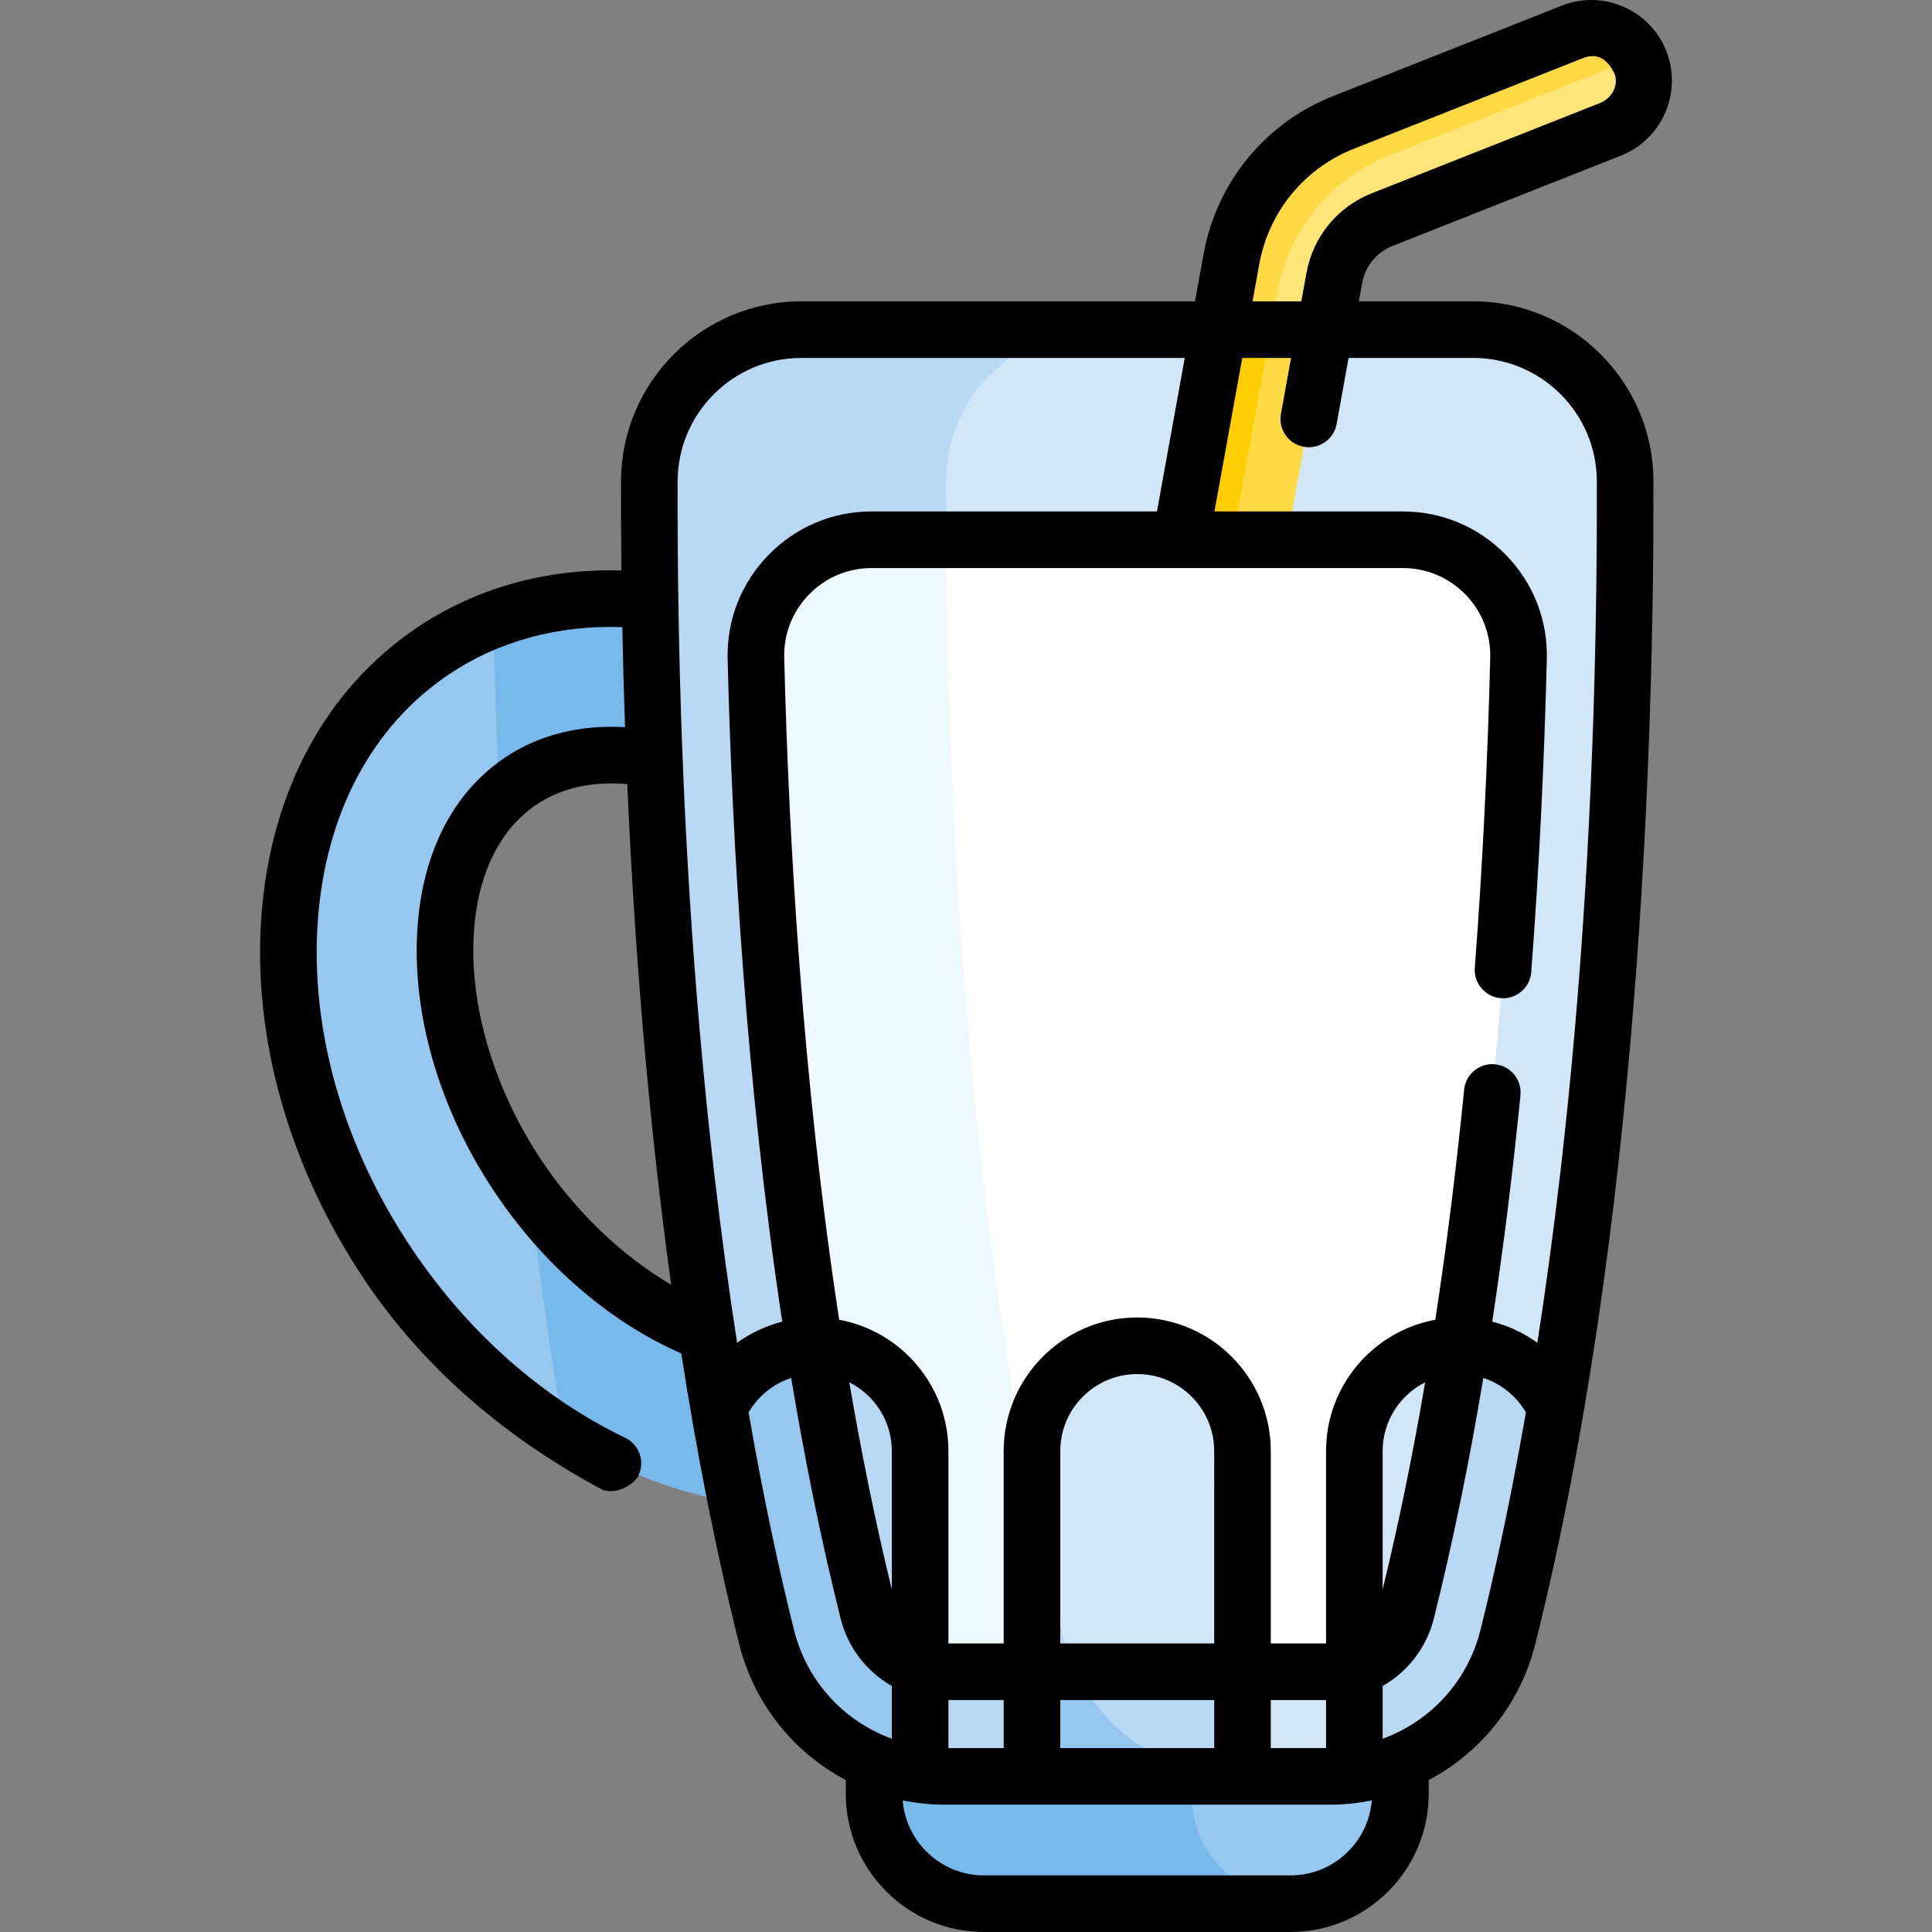 <?xml version="1.0" encoding="iso-8859-1"?>
<!-- Generator: Adobe Illustrator 19.0.0, SVG Export Plug-In . SVG Version: 6.00 Build 0)  -->
<svg xmlns="http://www.w3.org/2000/svg" xmlns:xlink="http://www.w3.org/1999/xlink" version="1.1" id="Capa_1" x="0px" y="0px" viewBox="0 0 512.002 512.002" style="enable-background:new 0 0 512.002 512.002;" xml:space="preserve">
<rect x="0" y="0" width="512.002" height="512.002" fill="#808080" stroke="none"/>
<path style="fill:#96C8EF;" d="M114.807,172.48c-46.095,30.954-51.421,103.761-11.895,162.622s108.934,81.485,155.03,50.531  s51.421-103.762,11.896-162.623S160.903,141.527,114.807,172.48z M234.758,351.109c-26.528,17.814-71.095-0.134-97.321-39.19  s-25.974-87.102,0.554-104.914s71.095,0.134,97.321,39.19S261.286,333.297,234.758,351.109z"/>
<path style="fill:#78B9EB;" d="M130.786,164.246c0.268,14.539,0.74,30.498,1.51,47.479c1.745-1.733,3.631-3.322,5.695-4.708  c26.528-17.814,71.095,0.134,97.321,39.19s25.974,87.102-0.554,104.914c-25.533,17.145-67.77,1.151-94.289-34.897  c2.439,21.306,5.449,42.97,9.151,64.496c35.879,22.305,77.356,25.72,108.321,4.927c46.095-30.954,51.421-103.762,11.896-162.623  C234.654,170.63,175.805,146.986,130.786,164.246z"/>
<path style="fill:#96C8EF;" d="M342.005,504.501h-81.249c-16.011,0-29.111-13.1-29.111-29.111v-15.918  c0-16.011,13.1-29.111,29.111-29.111h81.249c16.011,0,29.111,13.1,29.111,29.111v15.918  C371.114,491.401,358.016,504.501,342.005,504.501z"/>
<path style="fill:#78B9EB;" d="M315.844,475.39v-15.918c0-25.78,26.655-29.111,26.16-29.111h-81.249  c-16.011,0-29.111,13.1-29.111,29.111v15.918c0,16.011,13.1,29.111,29.111,29.111h81.249  C342.499,504.501,315.844,500.377,315.844,475.39z"/>
<path style="fill:#D1E7F8;" d="M390.423,87.357H212.337c-22.184,0-40.198,17.937-40.258,40.12  c-0.175,64.671,3.382,195.898,31.096,306.41c5.435,21.673,24.915,36.869,47.258,36.869h101.895  c22.344,0,41.823-15.197,47.258-36.869c27.714-110.511,31.271-241.739,31.096-306.41C430.621,105.294,412.607,87.357,390.423,87.357  z"/>
<path style="fill:#B9D8F4;" d="M281.812,433.888c-27.714-110.511-31.271-241.739-31.096-306.41  c0.06-22.184,18.075-40.12,40.258-40.12h-78.638c-22.184,0-40.198,17.937-40.258,40.12c-0.175,64.671,3.382,195.898,31.096,306.41  c5.435,21.673,24.915,36.869,47.258,36.869h78.638C306.726,470.757,287.247,455.561,281.812,433.888z"/>
<path style="fill:#FFFFFF;" d="M200.33,174.491c1.734,69.689,8.402,167.587,29.737,252.66c2.342,9.338,10.738,15.883,20.365,15.883  h101.896c9.626,0,18.022-6.544,20.364-15.882c21.336-85.076,28.004-182.973,29.739-252.661  c0.429-17.245-13.429-31.449-30.678-31.449H231.008C213.759,143.042,199.901,157.246,200.33,174.491z"/>
<path style="fill:#EEF8FF;" d="M250.748,143.042h-19.74c-17.25,0-31.108,14.204-30.679,31.449  c1.734,69.689,8.402,167.587,29.737,252.66c2.342,9.338,10.738,15.883,20.365,15.883h34.677c-1.379-2.89-2.495-5.945-3.298-9.145  C256.167,331.625,251.208,211.63,250.748,143.042z"/>
<path style="fill:#96C8EF;" d="M215.949,356.647c-11.292,0-21.053,6.811-25.43,16.518c3.526,20.571,7.703,40.978,12.654,60.723  c4.893,19.511,21.169,33.765,40.668,36.417v-85.765C243.843,369.199,231.29,356.647,215.949,356.647z"/>
<g>
	<path style="fill:#B9D8F4;" d="M386.811,356.647c11.292,0,21.053,6.811,25.43,16.518c-3.526,20.571-7.703,40.978-12.654,60.723   c-4.893,19.511-21.169,33.765-40.668,36.417v-85.765C358.917,369.199,371.47,356.647,386.811,356.647z"/>
	<path style="fill:#B9D8F4;" d="M329.274,470.757v-86.217c0-15.342-12.552-27.894-27.894-27.894l0,0   c-15.342,0-27.894,12.552-27.894,27.894v86.217L329.274,470.757L329.274,470.757z"/>
</g>
<path style="fill:#96C8EF;" d="M329.07,470.757c-22.344,0-41.822-15.197-47.258-36.869c-3.061-12.207-5.826-24.666-8.326-37.26  v74.13L329.07,470.757L329.07,470.757z"/>
<path style="fill:#D1E7F8;" d="M386.811,356.647c-15.342,0-27.894,12.552-27.894,27.894v57.422  c6.683-2.211,11.989-7.694,13.774-14.811c5.728-22.841,10.391-46.607,14.193-70.502C386.86,356.649,386.836,356.647,386.811,356.647  z"/>
<path style="fill:#B9D8F4;" d="M215.95,356.647c15.342,0,27.894,12.552,27.894,27.894v57.422  c-6.683-2.211-11.989-7.694-13.774-14.811c-5.728-22.841-10.391-46.607-14.193-70.502  C215.901,356.649,215.925,356.647,215.95,356.647z"/>
<path style="fill:#D1E7F8;" d="M301.38,356.647c-15.342,0-27.894,12.552-27.894,27.894v58.492h55.788v-58.492  C329.274,369.199,316.722,356.647,301.38,356.647z"/>
<path style="fill:#B9D8F4;" d="M273.487,396.628v46.405h11.624c-1.379-2.89-2.495-5.945-3.298-9.145  C278.751,421.681,275.986,409.222,273.487,396.628z"/>
<path style="fill:#FFE477;" d="M434.609,16.277c-2.816-7.119-10.871-10.61-17.989-7.793l-60.499,23.921  c-15.657,6.19-26.797,19.777-29.797,36.345l-13.455,74.292h28.175l12.56-69.351c1.281-7.068,6.031-12.864,12.71-15.504  l60.499-23.922C433.933,31.45,437.423,23.397,434.609,16.277z"/>
<g>
	<path style="fill:#FFDA44;" d="M338.482,77.504c3-16.568,14.14-30.156,29.797-36.345l60.499-23.921   c1.919-0.759,3.903-1.046,5.837-0.941c-0.003-0.006-0.004-0.013-0.006-0.019c-2.816-7.119-10.87-10.61-17.989-7.794l-60.499,23.921   c-15.657,6.19-26.797,19.777-29.797,36.345l-13.454,74.292h13.743L338.482,77.504z"/>
	<polygon style="fill:#FFDA44;" points="322.955,87.357 312.87,143.042 341.046,143.042 351.13,87.357  "/>
</g>
<polygon style="fill:#FFCD00;" points="322.955,87.357 312.87,143.042 326.613,143.042 336.698,87.357 "/>
<path d="M390.423,79.857h-30.314l0.874-4.829c0.815-4.499,3.839-8.188,8.089-9.868l60.499-23.922  c10.953-4.331,16.342-16.766,12.011-27.722c-2.099-5.305-6.138-9.477-11.373-11.745c-5.236-2.27-11.043-2.362-16.347-0.264  L353.364,25.43c-18.087,7.15-30.953,22.846-34.418,41.983l-2.253,12.444H212.337c-26.264,0-47.687,21.354-47.758,47.6  c-0.02,7.228,0.007,15.172,0.103,23.721c-19.87-0.553-38.453,4.599-54.055,15.076c-24.25,16.284-38.937,43.46-41.354,76.525  c-2.369,32.379,7.367,66.652,27.414,96.505c16.347,24.344,38.508,42.367,62.491,55.265c3.453,1.857,8.719-0.821,10.011-3.504  c1.797-3.732,0.228-8.214-3.505-10.011c-22.133-10.655-41.685-27.983-56.544-50.112c-18.187-27.083-27.032-57.998-24.907-87.049  c2.074-28.367,14.418-51.509,34.756-65.166c13.147-8.829,28.952-13.114,45.927-12.521c0.166,8.408,0.401,17.272,0.725,26.529  c-11.953-0.708-22.826,2.016-31.831,8.063c-14.956,10.044-23.259,28.042-23.378,50.678c-0.114,21.563,7.266,44.52,20.779,64.644  c12.928,19.253,30.352,34.253,49.333,42.573c4.051,26.058,9.091,52.055,15.356,77.04c3.99,15.91,14.497,28.763,28.246,36.03v3.647  c0,20.188,16.424,36.61,36.609,36.61h81.249c20.188,0,36.61-16.423,36.61-36.61v-3.647c13.749-7.268,24.256-20.122,28.246-36.031  c27.679-110.37,31.503-240.505,31.32-308.254C438.111,101.21,416.687,79.857,390.423,79.857z M333.704,70.087  c2.535-13.999,11.945-25.478,25.175-30.708l60.502-23.922c1.579-0.625,5.338-1.925,8.254,3.577c1.643,3.1-0.315,6.966-3.578,8.256  l-60.498,23.922c-9.106,3.6-15.587,11.503-17.334,21.143l-1.359,7.503h-12.931L333.704,70.087z M179.579,127.498  c0.048-17.999,14.744-32.64,32.758-32.64h101.637l-7.368,40.685h-75.599c-10.383,0-20.093,4.092-27.34,11.522  c-7.247,7.43-11.095,17.236-10.837,27.613c1.199,48.161,4.833,111.873,14.472,175.576c-4.321,1.101-8.374,3.004-11.961,5.588  C186.818,300.966,179.316,224.821,179.579,127.498z M321.774,435.533h-40.787v-50.992c0-11.246,9.149-20.395,20.395-20.395  c11.246,0,20.394,9.149,20.394,20.395L321.774,435.533L321.774,435.533z M321.774,450.533v12.725h-40.787v-12.725H321.774z   M351.418,463.258h-14.645v-12.725h14.645V463.258z M265.987,463.258h-14.644v-12.725h14.644V463.258z M236.343,421.239  c-4.367-17.892-8.095-36.324-11.268-54.91c6.67,3.357,11.268,10.25,11.268,18.212V421.239z M143.663,307.738  c-11.684-17.399-18.33-37.884-18.232-56.203c0.092-17.514,6.037-31.118,16.74-38.304c6.569-4.411,14.808-6.248,24.064-5.43  c1.754,40.069,5.193,86.104,11.634,132.662C164.897,332.839,152.825,321.382,143.663,307.738z M210.449,432.064  c-3.557-14.185-7.84-33.451-12.069-57.767c2.559-4.365,6.603-7.592,11.294-9.132c3.602,21.615,7.923,43.089,13.12,63.81  c1.946,7.762,6.961,14.079,13.551,17.826v13.979C223.755,456.21,213.858,445.658,210.449,432.064z M342.004,497.001h-81.249  c-11.331,0-20.646-8.767-21.534-19.873c3.636,0.736,7.385,1.129,11.211,1.129h101.895c3.826,0,7.575-0.393,11.211-1.129  C362.65,488.234,353.336,497.001,342.004,497.001z M366.417,460.78V446.8c6.589-3.747,11.603-10.063,13.549-17.824  c4.954-19.754,9.337-41.079,13.129-63.809c4.687,1.542,8.728,4.767,11.285,9.129c-4.229,24.317-8.512,43.582-12.069,57.767  C388.902,445.657,379.006,456.21,366.417,460.78z M366.417,421.239v-36.698c0-7.961,4.596-14.853,11.265-18.211  C374.364,385.751,370.604,404.086,366.417,421.239z M407.417,355.841c-3.585-2.583-7.636-4.486-11.954-5.587  c2.896-19.109,5.397-39.126,7.475-59.999c0.41-4.122-2.598-7.796-6.72-8.206c-4.132-0.417-7.797,2.598-8.206,6.72  c-2.116,21.258-4.674,41.603-7.643,60.976c-16.449,3.039-28.951,17.48-28.951,34.795v50.992h-14.645v-50.992  c0-19.517-15.878-35.394-35.393-35.394c-19.517,0-35.394,15.878-35.394,35.394v50.992h-14.644v-50.992  c0-17.315-12.502-31.756-28.951-34.795c-9.723-63.507-13.367-127.308-14.565-175.442c-0.157-6.301,2.179-12.255,6.578-16.766  c4.401-4.511,10.297-6.996,16.603-6.996h81.838c0.011,0,0.022,0.001,0.033,0.001s0.022-0.001,0.033-0.001h58.839  c6.306,0,12.201,2.485,16.603,6.996c4.399,4.511,6.735,10.465,6.578,16.766c-0.697,28.024-2.073,55.672-4.091,82.177  c-0.314,4.13,2.779,7.733,6.909,8.048c4.129,0.306,7.732-2.779,8.048-6.909c2.036-26.759,3.426-54.664,4.13-82.942  c0.258-10.377-3.59-20.184-10.837-27.613c-7.247-7.43-16.957-11.522-27.34-11.522h-49.901l7.368-40.685h12.932l-2.686,14.833  c-0.738,4.076,1.968,7.979,6.044,8.716c4.068,0.741,7.978-1.968,8.716-6.043l3.17-17.506h33.029  c18.015,0,32.71,14.643,32.758,32.641C423.444,224.821,415.942,300.967,407.417,355.841z"/>
<g>
</g>
<g>
</g>
<g>
</g>
<g>
</g>
<g>
</g>
<g>
</g>
<g>
</g>
<g>
</g>
<g>
</g>
<g>
</g>
<g>
</g>
<g>
</g>
<g>
</g>
<g>
</g>
<g>
</g>
</svg>
